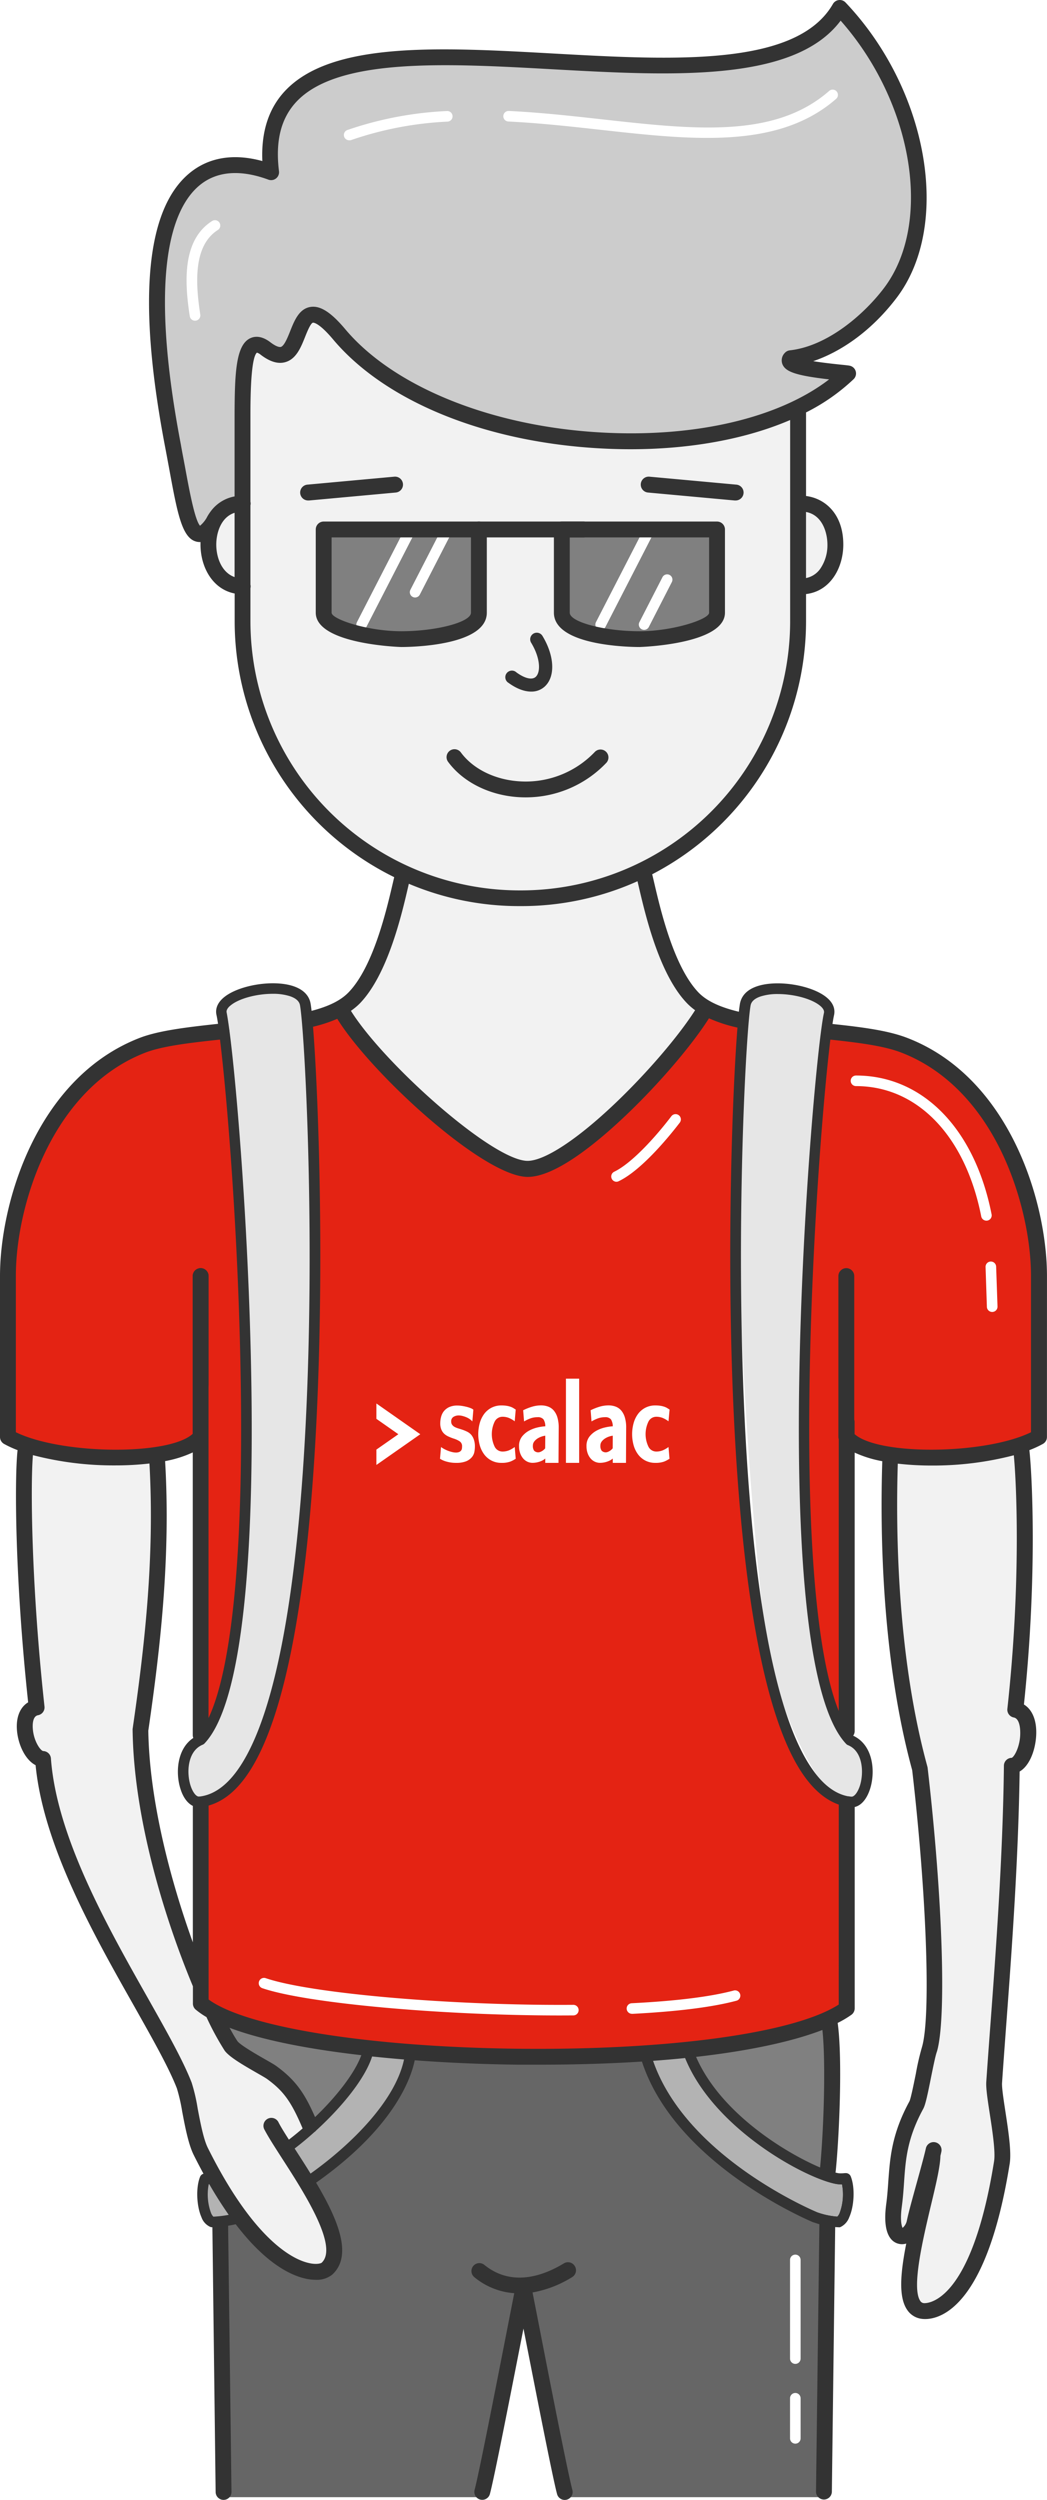 <svg xmlns="http://www.w3.org/2000/svg" viewBox="0 0 396.25 945.55"><defs><style>.cls-1{fill:#666;}.cls-2{fill:gray;}.cls-3{fill:#b3b3b3;}.cls-4{fill:#e6e6e6;}.cls-5{fill:#f2f2f2;}.cls-6{fill:#e42313;}.cls-7{fill:#ccc;}.cls-8{fill:#fff;}.cls-9{fill:#333;}.cls-10{fill:none;stroke:#333;stroke-linecap:round;stroke-linejoin:round;stroke-width:6px;}</style></defs><title>Asset 2</title><g id="Layer_2" data-name="Layer 2"><g id="ludzik"><g id="compound_ludzik" data-name="compound ludzik"><path class="cls-1" d="M93.82,842.9c-12.83-14.32-8.59,9.57-8.59,16.76v84.88h97.29c0-32.58,15-76.27,15-76.27l16.22,76.27H311.8s1.27-79.2,1.27-103c-18.23-4.08-64.57-39.41-69.88-64.84-31,1.49-85.15.78-88.06,0,.88,13.59-23.56,41-37.79,48.88C138,853.3,123.67,876.24,93.82,842.9Z"/><path class="cls-2" d="M85.23,765.33c8.27-2.52,51,10.37,54.22,9.85-1.2,6.88-18,26.67-20.27,28.42C109.5,783.05,81.25,775.18,85.23,765.33Z"/><path class="cls-2" d="M260.7,776.61c8,.75,50-8,53.26-11.28,1.75,4.5-.11,50.87-.7,55.83C293.5,821.16,266.5,791.05,260.7,776.61Z"/><path class="cls-3" d="M91,838.72a41.52,41.52,0,0,1-10.73,1.73c-3.39-1.24-4.67-11.49-2.72-16.34.79.06,4.11.12,5,.06"/><path class="cls-4" d="M115.18,378.75c-1.57-9.24-27.26-5.94-30.54,1.4,2.61,9.93,10.14,150.66,8.61,168.6-1,11.81,1,92.8-17.31,109.39-5.82,5.27-11.45,23.47,2.43,23.47,11.18,0,26.75-37,30.48-58.28C112.82,600.74,127,448.3,115.18,378.75Z"/><path class="cls-4" d="M284.2,378.75c1.57-9.24,27.26-5.94,30.54,1.4-2.61,9.93-10.14,150.66-8.61,168.6,1,11.81-1,92.8,17.31,109.39,5.82,5.27,11.45,23.47-2.43,23.47-11.18,0-26.75-37-30.48-58.28C286.57,600.74,272.35,448.3,284.2,378.75Z"/><path class="cls-5" d="M342.93,645.05c-2.66-8.25-5.63-83.61-5.46-94.9,5.25,0,38.62,2.6,50.29-1.4.56,11.81-2.83,90.65-3.44,97.91,6,1.75,8.09,18.35-1.38,21.25,1.28,31.91-2,118.51-7.18,129.89,4.56,17.8-3.25,75.68-22.08,75.68-15.17,0-8.79-23.62-7.07-27.65s-10.64,1.57-9.14-7.79c.59-3.66,2-43,11-41.49C355.9,797.8,351.22,670.8,342.93,645.05Z"/><path class="cls-6" d="M3,543.54C3,521.47-13.5,387.8,83.9,390.11c3.37,22.09,20.6,235-6.73,264.67-4.55-15.67,3.41-100.84-2.67-109C65.5,548.8,21.33,556.2,3,543.54Z"/><path class="cls-6" d="M393.34,543.54c0-22.07,16.5-155.73-80.9-153.43-3.37,22.09-20.6,235,6.73,264.67,4.55-15.67-3.41-100.84,2.67-109C330.83,548.8,375,556.2,393.34,543.54Z"/><path class="cls-7" d="M102.63,65.2c1.59-25.7,2.52-39,49.24-41.64,41-2.33,126.39,14.75,166.88-17.75,42.67,30.08,39.42,115.25-19.5,129.75,2.54,4.43,15.43,8.19,19.93,7.43-50.48,37.58-146.68,31.32-195.29-21.22-14.67-9-13.52,10.69-16.86,12.35s-13.2-10.31-15.17-1.64c-2,8.83,1,45.33,0,53.83-4.69,4.17-17.5,21.32-20.5,14s-24.6-95.34-5.8-121.58C78.85,60.14,86.3,57.2,102.63,65.2Z"/><path class="cls-5" d="M94.79,130.74c-2,20.52-3.52,40.29-4,58.95-13.23,3.72-18.55,21.5,1.95,35.5-4.85,45.33,16.86,85,56.75,103.46,6.49,3,0,33.16-19.23,55.3,9.23,21.19,62.67,57.75,69.42,58.2,9.05-.82,54.47-33.34,65.47-59.87-17-20.47-27.88-51.08-21.4-54.08,44.6-20.6,57.42-63.76,59.94-106.37,9.79,2.13,24.54-27.52.3-31.33-.39-12.61-1.25-24.63-2-35.36-28.55,12-51.57,11.39-95.55,9.21-45.29-2.25-82.65-45.92-89.32-45C109.82,120.3,112.5,144.8,94.79,130.74Z"/><path class="cls-2" d="M122.5,200.27h58.74v31.49c0,8.09-21.2,10-29.37,10s-29.37-3.06-29.37-10Z"/><path class="cls-2" d="M271.33,200.27H212.59v31.49c0,8.09,21.2,10,29.37,10s29.37-3.06,29.37-10Z"/><path class="cls-6" d="M291.93,635.82c8.13,25.94,17.32,43,28.5,46.51-.15,4.5-1.09,68.49,0,77.49-21.57,20.33-176.18,29.24-244.48-2-.22-6.67,0-55.6,0-76.27,43.23-11.71,43.67-159.05,43.23-200.71s-2.31-90.44-2-95.22c7.39-2.24,10.34-5.24,14.15,0,6.64,8.76,49.21,55.89,66.85,56.55,23.71,0,61.45-50.26,68.38-59.46,4.31.34,12.86,2,13.76,3.2C272.17,467.8,280.33,598.8,291.93,635.82Z"/><path class="cls-8" d="M132.16,53.06a2,2,0,0,1-.67-3.89A134.53,134.53,0,0,1,169.16,42a2,2,0,0,1,.23,4,130.63,130.63,0,0,0-36.56,7A2,2,0,0,1,132.16,53.06Z"/><path class="cls-8" d="M267.59,52.16c-12.71,0-26.3-1.51-40.2-3.05-11.4-1.27-23.19-2.57-35-3.15a2,2,0,0,1-1.9-2.09,2,2,0,0,1,2.09-1.9c12,.58,23.83,1.9,35.29,3.17,35,3.89,65.27,7.25,85.83-10.65a2,2,0,1,1,2.63,3C303.24,48.86,286.38,52.16,267.59,52.16Z"/><path class="cls-8" d="M136.87,238.24a2,2,0,0,1-1.78-2.91l17.43-33.92a2,2,0,1,1,3.56,1.83l-17.43,33.92A2,2,0,0,1,136.87,238.24Z"/><path class="cls-8" d="M157.1,226a2,2,0,0,1-1.78-2.91l12.17-23.69a2,2,0,0,1,3.56,1.83l-12.17,23.69A2,2,0,0,1,157.1,226Z"/><path class="cls-8" d="M227.33,238.24a2,2,0,0,1-1.78-2.91L243,201.4a2,2,0,1,1,3.56,1.83l-17.43,33.92A2,2,0,0,1,227.33,238.24Z"/><path class="cls-8" d="M243.77,238.24a2,2,0,0,1-1.78-2.91l8.72-17a2,2,0,0,1,3.56,1.83l-8.72,17A2,2,0,0,1,243.77,238.24Z"/><path class="cls-9" d="M151.87,244.73c-.32,0-32.37-1-32.37-13V200.27a3,3,0,0,1,3-3h58.74a3,3,0,0,1,3,3v31.49C184.24,244.37,155.18,244.73,151.87,244.73ZM125.5,203.27v28.49c0,2.44,13.55,7,26.37,7,13.31,0,26.37-3.45,26.37-7V203.27Z"/><path class="cls-9" d="M242,244.73c-3.31,0-32.37-.36-32.37-13V200.27a3,3,0,0,1,3-3h58.74a3,3,0,0,1,3,3v31.49C274.33,243.77,242.29,244.73,242,244.73Zm-26.37-41.46v28.49c0,3.52,13.06,7,26.37,7,12.82,0,26.37-4.53,26.37-7V203.27Z"/><path class="cls-9" d="M220.82,203.27H181.24a3,3,0,0,1,0-6h39.58a3,3,0,0,1,0,6Z"/><path class="cls-9" d="M198.91,301.6q-1.3,0-2.6-.08c-11-.67-21-5.63-26.67-13.29a3,3,0,1,1,4.82-3.57c4.64,6.25,12.94,10.32,22.21,10.88a36.14,36.14,0,0,0,28.48-11.16,3,3,0,0,1,4.35,4.13A42.06,42.06,0,0,1,198.91,301.6Z"/><path class="cls-8" d="M73.82,121.3a2,2,0,0,1-2-1.7c-2-13-2.85-28.82,8.45-36A2,2,0,1,1,82.44,87c-9.34,5.94-8.45,20.24-6.64,32a2,2,0,0,1-1.67,2.28Z"/><path class="cls-9" d="M75.95,526.82a3,3,0,0,1-3-3V482.67a3,3,0,1,1,6,0v41.15A3,3,0,0,1,75.95,526.82Z"/><path class="cls-8" d="M373.36,461.71a2,2,0,0,1-2-1.61c-6-30.41-24.14-49.29-47.4-49.29a2,2,0,0,1,0-4c25.28,0,44.95,20.13,51.32,52.52a2,2,0,0,1-1.58,2.35A2,2,0,0,1,373.36,461.71Z"/><path class="cls-8" d="M375.5,496.24a2,2,0,0,1-2-1.93L373,479.24a2,2,0,0,1,4-.14l.52,15.07a2,2,0,0,1-1.93,2.07Z"/><path class="cls-8" d="M233.33,447a2,2,0,0,1-.87-3.8c6.52-3.13,15.45-12.88,21.63-21a2,2,0,0,1,3.18,2.43c-3.14,4.1-14.07,17.82-23.08,22.14A2,2,0,0,1,233.33,447Z"/><path class="cls-10" d="M115.5,155.14"/><path class="cls-5" d="M54.46,645.05c2.66-8.25,5.63-83.61,5.46-94.9-5.25,0-38.62,2.6-50.29-1.4-.56,11.81,5,89,5.62,96.3-6,1.75-8.44,17.44,1,20.34C15,697.3,62,771.8,67.28,783.18c5,17,21.11,66.81,43.92,74s14.8-11.56,13.09-15.59S107,811.82,104.87,807.81c7.13,5.74,13.89-.43,12.46-3.85S100,776.48,91,778C83.57,779.22,46.17,670.8,54.46,645.05Z"/><path class="cls-3" d="M110.17,812.14c15.11-11,27.29-26.67,29.29-37,6,.14,14.46-.46,15.67,2.81-2.76,17-19.63,34.4-37.79,46.75"/><path class="cls-3" d="M308.65,838.72a29.11,29.11,0,0,0,8.73,1.73c3.39-1.24,4.67-11.49,2.72-16.34a15.66,15.66,0,0,1-3,.06c-9.5-1.41-47.14-20.12-57-49-6,.14-14.46-.46-15.67,2.81C255.5,814.3,301,835.64,308.65,838.72Z"/><path class="cls-9" d="M317.38,842.45a30.89,30.89,0,0,1-9.36-1.83l-.12,0c-.53-.21-53.18-22-65.3-62a2,2,0,0,1,0-1.28c1.5-4,8.09-4.06,14.47-4.08,1,0,2.07,0,3,0h0a2,2,0,0,1,1.89,1.36c9.58,28.17,47.2,46.45,55.36,47.66a13.44,13.44,0,0,0,2.27-.06l.24,0a2,2,0,0,1,2,1.25c1.62,4,1.37,11-.54,15.34a6.26,6.26,0,0,1-3.34,3.62A2,2,0,0,1,317.38,842.45Zm-8-5.61a29,29,0,0,0,7.54,1.6,4.12,4.12,0,0,0,.87-1.36,20.18,20.18,0,0,0,.89-10.87,10,10,0,0,1-1.8-.06c-11-1.64-47.58-20.93-58.07-49h-1.66c-2.76,0-8.88,0-10.42,1.1C258.62,815.4,307.39,836,309.34,836.84Z"/><path class="cls-9" d="M201,261.59c-2.57,0-5.5-1.1-8.49-3.26a2.5,2.5,0,1,1,2.94-4c3.2,2.32,5.93,2.95,7.31,1.68,1.92-1.78,1.79-7.1-1.76-12.93a2.5,2.5,0,0,1,4.27-2.6c4.6,7.55,5,15.45.88,19.21A7.39,7.39,0,0,1,201,261.59Z"/><path class="cls-9" d="M116.74,189.3a3,3,0,0,1-.27-6l32.76-3a3,3,0,0,1,.55,6l-32.76,3Z"/><path class="cls-9" d="M278.27,189.3H278l-32.76-3a3,3,0,0,1,.55-6l32.76,3a3,3,0,0,1-.27,6Z"/><path class="cls-8" d="M172.65,553.32a12.9,12.9,0,0,1-3.65-.48,8.69,8.69,0,0,1-2.47-1.07l.38-4.44a9.85,9.85,0,0,0,1.19.75,12.45,12.45,0,0,0,3,1.15,6,6,0,0,0,1.4.19,3.24,3.24,0,0,0,1.28-.21,1.77,1.77,0,0,0,.73-.55,1.63,1.63,0,0,0,.31-.75,5.43,5.43,0,0,0,.06-.8,2.16,2.16,0,0,0-.88-1.91,8.92,8.92,0,0,0-2.31-1.07q-1-.33-1.87-.73a6.22,6.22,0,0,1-1.61-1,4.64,4.64,0,0,1-1.15-1.61,6.13,6.13,0,0,1-.44-2.49,9.3,9.3,0,0,1,.29-2.26,5.86,5.86,0,0,1,1-2.16,5.64,5.64,0,0,1,2-1.61,7.25,7.25,0,0,1,3.21-.63,11.52,11.52,0,0,1,1.8.15q.92.15,1.74.36a11.73,11.73,0,0,1,1.49.48,3.67,3.67,0,0,1,1,.57l-.38,4.44a6,6,0,0,0-.9-.8,6.69,6.69,0,0,0-1.28-.73,10.1,10.1,0,0,0-1.51-.52,5.94,5.94,0,0,0-1.51-.21,3.73,3.73,0,0,0-1.91.52,1.89,1.89,0,0,0-.9,1.78,2,2,0,0,0,.36,1.24,2.84,2.84,0,0,0,.92.8,7,7,0,0,0,1.3.54l1.53.48a15.76,15.76,0,0,1,1.91.78,5,5,0,0,1,1.55,1.17,5.68,5.68,0,0,1,1,1.8,7.84,7.84,0,0,1,.4,2.7,10.94,10.94,0,0,1-.21,2.05,4.35,4.35,0,0,1-1,2,5.69,5.69,0,0,1-2.18,1.51A10,10,0,0,1,172.65,553.32Z"/><path class="cls-8" d="M189.77,553.32a8,8,0,0,1-3.79-.88,8.12,8.12,0,0,1-2.75-2.35,10.61,10.61,0,0,1-1.66-3.44,15.74,15.74,0,0,1,0-8.36,10.6,10.6,0,0,1,1.66-3.46,8.13,8.13,0,0,1,2.75-2.35,8,8,0,0,1,3.79-.88,12.61,12.61,0,0,1,1.93.13,8.91,8.91,0,0,1,1.43.34,5.5,5.5,0,0,1,1.11.5l.94.59-.38,4.44a10.17,10.17,0,0,0-2.22-1.28,6.44,6.44,0,0,0-2.43-.44,3.3,3.3,0,0,0-2.93,1.82,10.93,10.93,0,0,0,0,9.52,3.3,3.3,0,0,0,2.93,1.82,6.44,6.44,0,0,0,2.43-.44,10.1,10.1,0,0,0,2.22-1.28l.38,4.44a10.8,10.8,0,0,1-2.08,1.09A9.38,9.38,0,0,1,189.77,553.32Z"/><path class="cls-8" d="M211.37,553.32h-5v-1.64l0,0a5.82,5.82,0,0,1-1.66,1,8.46,8.46,0,0,1-3.16.63,4.6,4.6,0,0,1-1.93-.42,4.77,4.77,0,0,1-1.63-1.24,6.15,6.15,0,0,1-1.13-2,7.76,7.76,0,0,1-.42-2.66,5.62,5.62,0,0,1,1.15-3.65,8.74,8.74,0,0,1,2.75-2.26,12.64,12.64,0,0,1,3.27-1.19,17,17,0,0,1,2.77-.4,4.83,4.83,0,0,0-.69-2.62,2.69,2.69,0,0,0-2.28-.82,7.77,7.77,0,0,0-2.47.38,14.87,14.87,0,0,0-2.6,1.22l-.34-4.23a21.25,21.25,0,0,1,3.52-1.38,12,12,0,0,1,3.27-.46,7.56,7.56,0,0,1,2.66.46,5.19,5.19,0,0,1,2.12,1.47,7.17,7.17,0,0,1,1.38,2.62,13.12,13.12,0,0,1,.5,3.88Zm-5-10.27a6.31,6.31,0,0,0-1.3.29,7,7,0,0,0-1.55.71,4.88,4.88,0,0,0-1.3,1.15,2.53,2.53,0,0,0-.55,1.61,3.06,3.06,0,0,0,.48,1.91,2.17,2.17,0,0,0,1.78.61,2.94,2.94,0,0,0,1-.36,4.37,4.37,0,0,0,1.4-1.15Z"/><path class="cls-8" d="M236.91,553.32h-5v-1.64l0,0a5.82,5.82,0,0,1-1.66,1,8.46,8.46,0,0,1-3.17.63,4.6,4.6,0,0,1-1.93-.42,4.77,4.77,0,0,1-1.63-1.24,6.15,6.15,0,0,1-1.13-2,7.76,7.76,0,0,1-.42-2.66,5.61,5.61,0,0,1,1.15-3.65,8.75,8.75,0,0,1,2.75-2.26,12.64,12.64,0,0,1,3.27-1.19,17,17,0,0,1,2.77-.4,4.84,4.84,0,0,0-.69-2.62,2.69,2.69,0,0,0-2.28-.82,7.78,7.78,0,0,0-2.47.38,14.89,14.89,0,0,0-2.6,1.22l-.34-4.23a21.24,21.24,0,0,1,3.52-1.38,12,12,0,0,1,3.27-.46,7.55,7.55,0,0,1,2.66.46,5.19,5.19,0,0,1,2.12,1.47,7.18,7.18,0,0,1,1.38,2.62,13.12,13.12,0,0,1,.5,3.88Zm-5-10.27a6.31,6.31,0,0,0-1.3.29,7,7,0,0,0-1.55.71,4.89,4.89,0,0,0-1.3,1.15,2.53,2.53,0,0,0-.54,1.61,3.06,3.06,0,0,0,.48,1.91,2.17,2.17,0,0,0,1.78.61,2.94,2.94,0,0,0,1-.36,4.36,4.36,0,0,0,1.4-1.15Z"/><path class="cls-8" d="M219.19,553.32h-5V521.47h5Z"/><path class="cls-8" d="M248,553.32a8,8,0,0,1-3.79-.88,8.12,8.12,0,0,1-2.75-2.35,10.61,10.61,0,0,1-1.66-3.44,15.73,15.73,0,0,1,0-8.36,10.6,10.6,0,0,1,1.66-3.46,8.13,8.13,0,0,1,2.75-2.35,8,8,0,0,1,3.79-.88,12.61,12.61,0,0,1,1.93.13,8.91,8.91,0,0,1,1.43.34,5.51,5.51,0,0,1,1.11.5l.94.59L253,537.6a10.15,10.15,0,0,0-2.22-1.28,6.44,6.44,0,0,0-2.43-.44,3.3,3.3,0,0,0-2.93,1.82,10.93,10.93,0,0,0,0,9.52,3.3,3.3,0,0,0,2.93,1.82,6.44,6.44,0,0,0,2.43-.44,10.08,10.08,0,0,0,2.22-1.28l.38,4.44a10.8,10.8,0,0,1-2.08,1.09A9.37,9.37,0,0,1,248,553.32Z"/><polygon class="cls-8" points="142.45 530.86 159.06 542.49 142.45 554.11 142.45 548.3 150.76 542.49 142.45 536.67 142.45 530.86"/><path class="cls-9" d="M217.52,857.11a3,3,0,0,0-4.12-1c-8,4.86-19.8,8.91-30.09.57a3,3,0,1,0-3.78,4.66,26.63,26.63,0,0,0,15.09,6.05c-.77,3.91-1.73,8.81-2.79,14.24-4.24,21.67-10.66,54.43-12.21,60.13a3,3,0,1,0,5.79,1.58c1.61-5.91,7.79-37.5,12.31-60.56l.4-2,.42,2.15c4.51,23,10.68,54.54,12.29,60.45a3,3,0,1,0,5.79-1.58c-1.55-5.69-8-38.39-12.19-60-1.1-5.64-2.09-10.7-2.88-14.69a42.5,42.5,0,0,0,15-5.81A3,3,0,0,0,217.52,857.11Z"/><path class="cls-9" d="M396.24,482.67c0-27.91-14-74.92-52.65-90-6.77-2.65-15.59-4-28.53-5.35.22-1.44.42-2.58.6-3.37.35-1.58.21-4-2.46-6.37-5.44-4.88-18.92-7.17-26.7-4.52-4.61,1.56-6,4.36-6.43,6.43-.13.72-.28,1.8-.44,3.2-7.31-1.76-12.18-4.09-15.28-7.29C255,365.63,250,344.22,247.6,333.93c-.29-1.23-.54-2.32-.77-3.24A107.89,107.89,0,0,0,305.06,235V224.7c9.26-1.08,14.1-10,14.1-18.73,0-11.66-7-17.47-14.1-18.36V156a75,75,0,0,0,18-12.58,3,3,0,0,0-1.56-5.11c-.59-.11-1.58-.21-3.42-.4q-6.31-.65-10.31-1.3c9.76-3.29,21.55-10.76,31.6-24C360.25,85.07,351.36,33.93,320,.93a3,3,0,0,0-4.77.57c-13.71,23.85-60.47,21.26-105.69,18.75-43.24-2.4-84.09-4.66-101.73,14.21-6.17,6.61-9,15.49-8.52,26.46-10.92-3-20.45-1.42-27.75,4.72C55.05,79.51,52,114.4,62.55,169.37c.52,2.71,1,5.35,1.47,7.86,3.14,17.11,4.88,26.54,10.52,27.69a5.2,5.2,0,0,0,1.34.1c0,.31,0,.62,0,.94,0,8.4,4.44,16.86,12.93,18.53V235a107.91,107.91,0,0,0,60.38,96.78l-.5,2.14c-2.4,10.29-7.38,31.71-16.77,41.43-2.95,3.05-7.42,5.29-14,7-.14-1.25-.28-2.23-.4-2.89-.39-2.07-1.82-4.86-6.43-6.43-7.78-2.64-21.25-.36-26.7,4.52-2.67,2.4-2.81,4.79-2.46,6.37.18.79.37,1.92.59,3.34-12.61,1.35-22.83,2.65-29.82,5.38C14,407.75,0,454.76,0,482.67v60.87a3,3,0,0,0,1.53,2.61,39.71,39.71,0,0,0,5.12,2.36c-1.14,10-1.09,47.75,4,95.39-3,1.79-4.59,5.52-4.25,10.36.38,5.46,3.08,11.37,7.07,13.41,2.95,30.41,21.93,64,37.26,91.08,7,12.44,13.11,23.19,16.22,31.18a67,67,0,0,1,2,8.74c1.1,5.82,2.36,12.41,4.35,16.41,1.25,2.51,2.49,4.87,3.71,7.12a2,2,0,0,0-1.29,1.16c-1.62,4-1.37,11,.54,15.34a6.26,6.26,0,0,0,3.34,3.62,2,2,0,0,0,.69.12h.09l1.23,100.13a3,3,0,0,0,3,3h0a3,3,0,0,0,3-3L86.34,842.22a3,3,0,0,0,0-.35c1-.16,1.92-.34,2.86-.57,11.7,15.32,21.42,19.64,27.08,20.71a17.49,17.49,0,0,0,3.21.31,9.26,9.26,0,0,0,6.24-1.95c8-7.26,2-21.16-6.1-34.78,29.61-20.87,36-39.65,37.32-46.3,13.28,1,26.66,1.52,39,1.66,2.86,0,5.65,0,8.41,0,14.2,0,27.05-.43,38.64-1.18,12.82,39.24,64.37,60.55,64.9,60.76l.12,0c.72.24,1.41.44,2.08.64,0,.09,0,.17,0,.26l-1.27,101a3,3,0,0,0,3,3h0a3,3,0,0,0,3-3l1.26-100.19c.45,0,.9.06,1.32.06a2,2,0,0,0,.69-.12,6.26,6.26,0,0,0,3.34-3.62c1.91-4.29,2.16-11.32.54-15.34a2,2,0,0,0-2-1.25l-.24,0a13.44,13.44,0,0,1-2.27.06c-.36-.05-.81-.15-1.28-.28a3,3,0,0,0,.09-.45c1.29-12.43,2.66-42.41.75-56.14a37.51,37.51,0,0,0,5.2-3.08,3,3,0,0,0,1.24-2.43V683.49c2.43-.54,4.55-2.94,5.79-6.75,2.07-6.31,1.41-16.61-6.36-20.22a3,3,0,0,0,.56-1.74V549.44a43.45,43.45,0,0,0,10.45,3.25c-.83,25.89-.34,74.15,11.32,116.88,5.47,47.23,7.1,93.1,3.72,104.67a95.32,95.32,0,0,0-2.33,10.08c-.76,3.75-1.91,9.41-2.42,10.47-6.74,12.37-7.36,21.42-8,30.16-.19,2.82-.4,5.74-.8,8.76-1.62,12.09,2.49,14.63,5.08,15.07a5.37,5.37,0,0,0,.91.08,5.76,5.76,0,0,0,1.59-.24c-2.29,11.62-2.88,20.27.3,25a7.74,7.74,0,0,0,5.34,3.44,9.8,9.8,0,0,0,1.51.11c6.09,0,23.4-5,32-58.75.71-4.46-.48-12.25-1.63-19.79-.68-4.45-1.38-9-1.26-10.79.41-6.1.94-13.28,1.5-20.87,2-26.78,4.7-63.24,5.15-96.9,3.64-2.09,5.85-7.72,6.24-13.22.41-5.76-1.32-10.14-4.61-12.13,5.22-49.38,3-88.16,2.06-96.21a39.66,39.66,0,0,0,5.12-2.36,3,3,0,0,0,1.53-2.61ZM313.15,206a15.71,15.71,0,0,1-2.7,9.11,8.62,8.62,0,0,1-5.4,3.54v-25C311.38,194.83,313.15,201.72,313.15,206ZM88.78,218.28c-4.73-1.67-6.93-7.15-6.93-12.32,0-4,1.55-10.25,6.93-12Zm0-61.36v30.85a14.45,14.45,0,0,0-9.1,5.74A17.53,17.53,0,0,0,78.13,196a11.33,11.33,0,0,1-2.43,2.86c-2-2.22-4.08-13.55-5.77-22.74-.47-2.53-1-5.18-1.47-7.91-12.55-65.61-3.16-89.5,6.93-98,8.22-6.92,18.79-5,26.2-2.25a3,3,0,0,0,4-3.18c-1.42-11.43.73-20,6.56-26.26,15.72-16.83,57-14.54,97-12.32,45,2.49,91.44,5.07,109-18.39,27.41,31,35,76.54,16.42,101.13-7.48,9.88-21.31,22-35.69,23.58a3,3,0,0,0-1.89,1,4,4,0,0,0-.89,4.19c1.13,2.94,5.24,4.35,17.69,5.79-18.87,14.5-50.18,22-85.58,20.12-41.7-2.16-79.09-17.15-97.56-39.12-5.39-6.41-9.45-9-13.17-8.4-4.29.69-6.07,5.17-7.65,9.12-.94,2.37-2.24,5.61-3.53,6-.29.08-1.43.19-4-1.78-3.46-2.63-6.08-2.25-7.67-1.47C89.27,130.6,88.83,141.14,88.78,156.92Zm6,78.08V222.48a2.79,2.79,0,0,0,0-1.35v-30a2.79,2.79,0,0,0,0-1.35V156.93c0-5.92.08-21.55,2.46-23.55a4.23,4.23,0,0,1,1.45.82c3.47,2.64,6.5,3.55,9.26,2.79,4.16-1.15,5.93-5.6,7.5-9.52.73-1.84,2.1-5.26,3-5.42.08,0,2.08-.25,7.62,6.34,19.81,23.55,57.88,39,101.85,41.25,27,1.41,51.89-2.51,71.12-10.77V235A101.9,101.9,0,0,1,197.27,336.79h-.71A101.9,101.9,0,0,1,94.78,235ZM136.2,379.52C146.74,368.6,152,346.1,154.5,335.28l.22-1a107.2,107.2,0,0,0,41.84,8.45h.71a107.16,107.16,0,0,0,44-9.41l.45,1.92c2.52,10.81,7.76,33.32,18.29,44.23a23.24,23.24,0,0,0,3.06,2.64c-6.27,9.83-18.18,23.73-30.22,35.19-14.33,13.65-26.73,21.79-33.18,21.79h0c-13.18,0-54.37-36.75-66.86-56.75A23.68,23.68,0,0,0,136.2,379.52Zm-49.19,1c3.15-2.82,10.12-4.62,16.2-4.62a20.9,20.9,0,0,1,6.54.91c2.23.76,3.5,1.89,3.78,3.38,1.46,7.81,4.92,67.07,3.17,132-1.54,57.09-7.48,130.78-27,157.6-4.23,5.81-8.94,9.08-14,9.72l-.23,0c-1.07.27-2.48-1.45-3.34-4.08-1.59-4.84-1.23-13.12,4.59-15.51a2,2,0,0,0,.69-.48C94.05,641.88,96.18,571.86,95,516.23c-1.12-54.1-5.54-106.47-8.15-126.28,0-.05,0-.11,0-.16s0-.18-.06-.27c-.4-3-.75-5.18-1-6.49C85.72,382.74,85.52,381.85,87,380.51ZM62.49,552.66a42.93,42.93,0,0,0,10.46-3.29V656.3a3,3,0,0,0,.21,1.07c-6.31,4.18-6.76,13.49-4.83,19.36,1,3.2,2.71,5.4,4.65,6.34,0,.07,0,.15,0,.22v51.4C64.43,711,56.52,680.85,56.13,654.63,60.71,623.16,64.61,589,62.49,552.66ZM6,541.73V482.67c0-14.65,4-32,10.83-46.29,6.17-13,17.76-30.24,38-38.16,6.33-2.48,16.2-3.71,28.43-5C85.88,414.45,90,464.53,91,516.31c1.39,67.5-2.87,114-12.08,133.53V482.67a3,3,0,0,0-6,0v41.15h0v18.53C63.91,550.63,23.43,550.23,6,541.73ZM80.75,838.44a4.12,4.12,0,0,1-.87-1.36A20.17,20.17,0,0,1,79,826.17h.21c2.51,4.36,5,8.21,7.35,11.58A42.63,42.63,0,0,1,80.75,838.44Zm40.94,17.46c-.28.2-2,.8-5.13,0-5.56-1.35-20.37-8.3-37.93-43.53-1.62-3.25-2.84-9.69-3.82-14.85a66.52,66.52,0,0,0-2.28-9.79c-3.26-8.4-9.44-19.32-16.59-32-15.37-27.18-34.5-61-36.67-90.62a3,3,0,0,0-2.86-2.78c-1,0-3.69-3.7-4-8.56-.1-1.38-.09-4.64,2-5a3,3,0,0,0,2.43-3.28c-5-45.83-5.33-83.72-4.38-95.09a121,121,0,0,0,31.1,3.88,111.08,111.08,0,0,0,13-.72c2,35.72-1.85,69.35-6.37,100.41a3,3,0,0,0,0,.47c.44,33.78,12.38,71.87,22.82,96.86v6.45A3,3,0,0,0,74,760.07,30.17,30.17,0,0,0,78.22,763l-.06,0A105.79,105.79,0,0,0,85,775.6l.12.17c1.82,2.32,6.41,5.05,12.23,8.38,1.55.89,3.15,1.8,3.67,2.18,6.31,4.58,9.22,8.62,13.51,18.74-1.69,1.46-3.43,2.88-5.2,4.24-1.59-2.51-3-4.73-3.92-6.54a3,3,0,1,0-5.29,2.82c1.58,3,4,6.71,6.79,11.06C114.93,829.08,128.33,849.88,121.69,855.91ZM86.88,767c12.5,4.75,30.41,8.13,49.87,10.36-2.37,6.51-9,15.27-17.51,23.42-3.85-8.77-7.18-13.88-14.68-19.32-.78-.57-2.22-1.39-4.22-2.53-3.19-1.82-9.08-5.2-10.43-6.81C89,770.79,88,769.06,86.88,767Zm30.64,55.13c-1.84-3-3.73-5.92-5.55-8.75l-.46-.71c2.48-1.9,5-4,7.46-6.21a3,3,0,0,0,.68-.61c9.66-8.82,18.46-19.51,21.18-28,4,.42,8,.8,12.08,1.13C149.63,794.56,133.07,811.07,117.52,822.15Zm201.13,4.06a20.18,20.18,0,0,1-.89,10.87,4.12,4.12,0,0,1-.87,1.36,29,29,0,0,1-7.54-1.6c-1.93-.8-49.65-21-62.22-57.32,4.23-.31,8.3-.66,12.18-1.06,11.1,27.33,46.68,46.06,57.55,47.68A10,10,0,0,0,318.65,826.21Zm-8.28-6.35c-13.18-5.59-37.75-20.64-46.93-41.84,21.58-2.44,37.35-6.14,47.81-10.18C312.61,780.48,311.7,806.29,310.37,819.86Zm7.06-61.63c-16.83,10.83-64.05,17.34-121.42,16.71-56.16-.64-102.67-8.08-117.06-18.62v-73a3,3,0,0,0,0-.36c5.12-1.43,9.82-5,14-10.78,34.75-47.69,29.22-237.92,25.52-283.8a53.33,53.33,0,0,0,9.17-3c12.86,20.74,55.42,59.78,72.08,59.8h0c10.49,0,26.08-12.75,37.32-23.45,12.44-11.84,24.79-26.3,31.28-36.54a55.66,55.66,0,0,0,10.78,3.51c-3.7,46.41-9.13,235.92,25.54,283.5,3.85,5.28,8.14,8.76,12.8,10.4Zm8-82.74c-.86,2.63-2.27,4.35-3.34,4.08l-.23,0-.75-.12-.2,0c-4.69-.91-9.07-4.12-13-9.56-19.54-26.82-25.48-100.51-27-157.6-1.75-65,1.7-124.23,3.17-132,.28-1.48,1.55-2.62,3.78-3.37a20.9,20.9,0,0,1,6.54-.91c6.07,0,13,1.8,16.2,4.62,1.49,1.34,1.29,2.23,1.23,2.53-2.19,9.84-7.95,70.36-9.24,133.19-1.15,55.63,1,125.64,17.63,143.28a2,2,0,0,0,.69.48C326.65,662.38,327,670.65,325.42,675.5Zm57.38-10.58a3,3,0,0,0-2.87,3c-.36,34.05-3.13,71.39-5.16,98.64-.57,7.61-1.1,14.8-1.51,20.92-.16,2.41.49,6.68,1.32,12.09,1,6.42,2.2,14.41,1.63,17.94-8.93,55.78-26.48,53.69-26.66,53.66a1.75,1.75,0,0,1-1.29-.85c-3.36-5,1.1-23.61,4-35.91,1.85-7.7,3.44-14.35,3.63-18.49a3,3,0,0,0,0-.42c.14-.57.27-1.11.37-1.58a3,3,0,0,0-5.86-1.3c-.64,2.87-2.08,8.09-3.48,13.14-1.59,5.77-3.1,11.21-3.7,14.13a4.81,4.81,0,0,1-1.64,2.83c-.34-.7-1-2.84-.27-8.2.43-3.21.64-6.23.84-9.14.58-8.47,1.14-16.48,7.25-27.7.81-1.49,1.55-4.85,3-12.14.76-3.75,1.63-8,2.1-9.26,0-.07,0-.13.07-.2,3.68-12.3,2.17-58.47-3.51-107.39a3,3,0,0,0-.09-.45c-11.41-41.63-12-88.82-11.2-114.59a111.36,111.36,0,0,0,12.81.71,121,121,0,0,0,31.1-3.88c1,10.22,2.8,48.16-2.44,95.9a3,3,0,0,0,2.43,3.28c2.23.42,2.43,4.32,2.44,5.51C386.25,660.37,383.83,664.71,382.8,664.92ZM323.43,542.45v-4.66a3,3,0,0,0-.13-.83V482.67a3,3,0,0,0-6,0v60.87a3,3,0,0,0,.13.84V647.16c-8.4-20.89-12.25-66.26-10.92-130.84,1.07-51.76,5.15-101.82,7.75-123.09h0c12.5,1.33,20.94,2.58,27.1,5,20.24,7.92,31.84,25.12,38,38.16,6.78,14.34,10.83,31.64,10.83,46.29v59.06C372.89,550.19,332.7,550.62,323.43,542.45Z"/><path class="cls-8" d="M239.22,761.71a2,2,0,0,1-.1-4c16.86-.84,29.89-2.47,38.72-4.84a2,2,0,0,1,1,3.86c-9.11,2.45-22.42,4.12-39.56,5Z"/><path class="cls-8" d="M212.11,762.34c-45.29,0-96.08-4.6-112.83-10.32a2,2,0,0,1,1.29-3.79c17,5.82,70.29,10.44,116.42,10.09h0a2,2,0,0,1,0,4Z"/><path class="cls-8" d="M301,924.3a2,2,0,0,1-2-2V907.13a2,2,0,0,1,4,0V922.3A2,2,0,0,1,301,924.3Z"/><path class="cls-8" d="M301,894.13a2,2,0,0,1-2-2V854.8a2,2,0,0,1,4,0v37.33A2,2,0,0,1,301,894.13Z"/></g></g></g></svg>